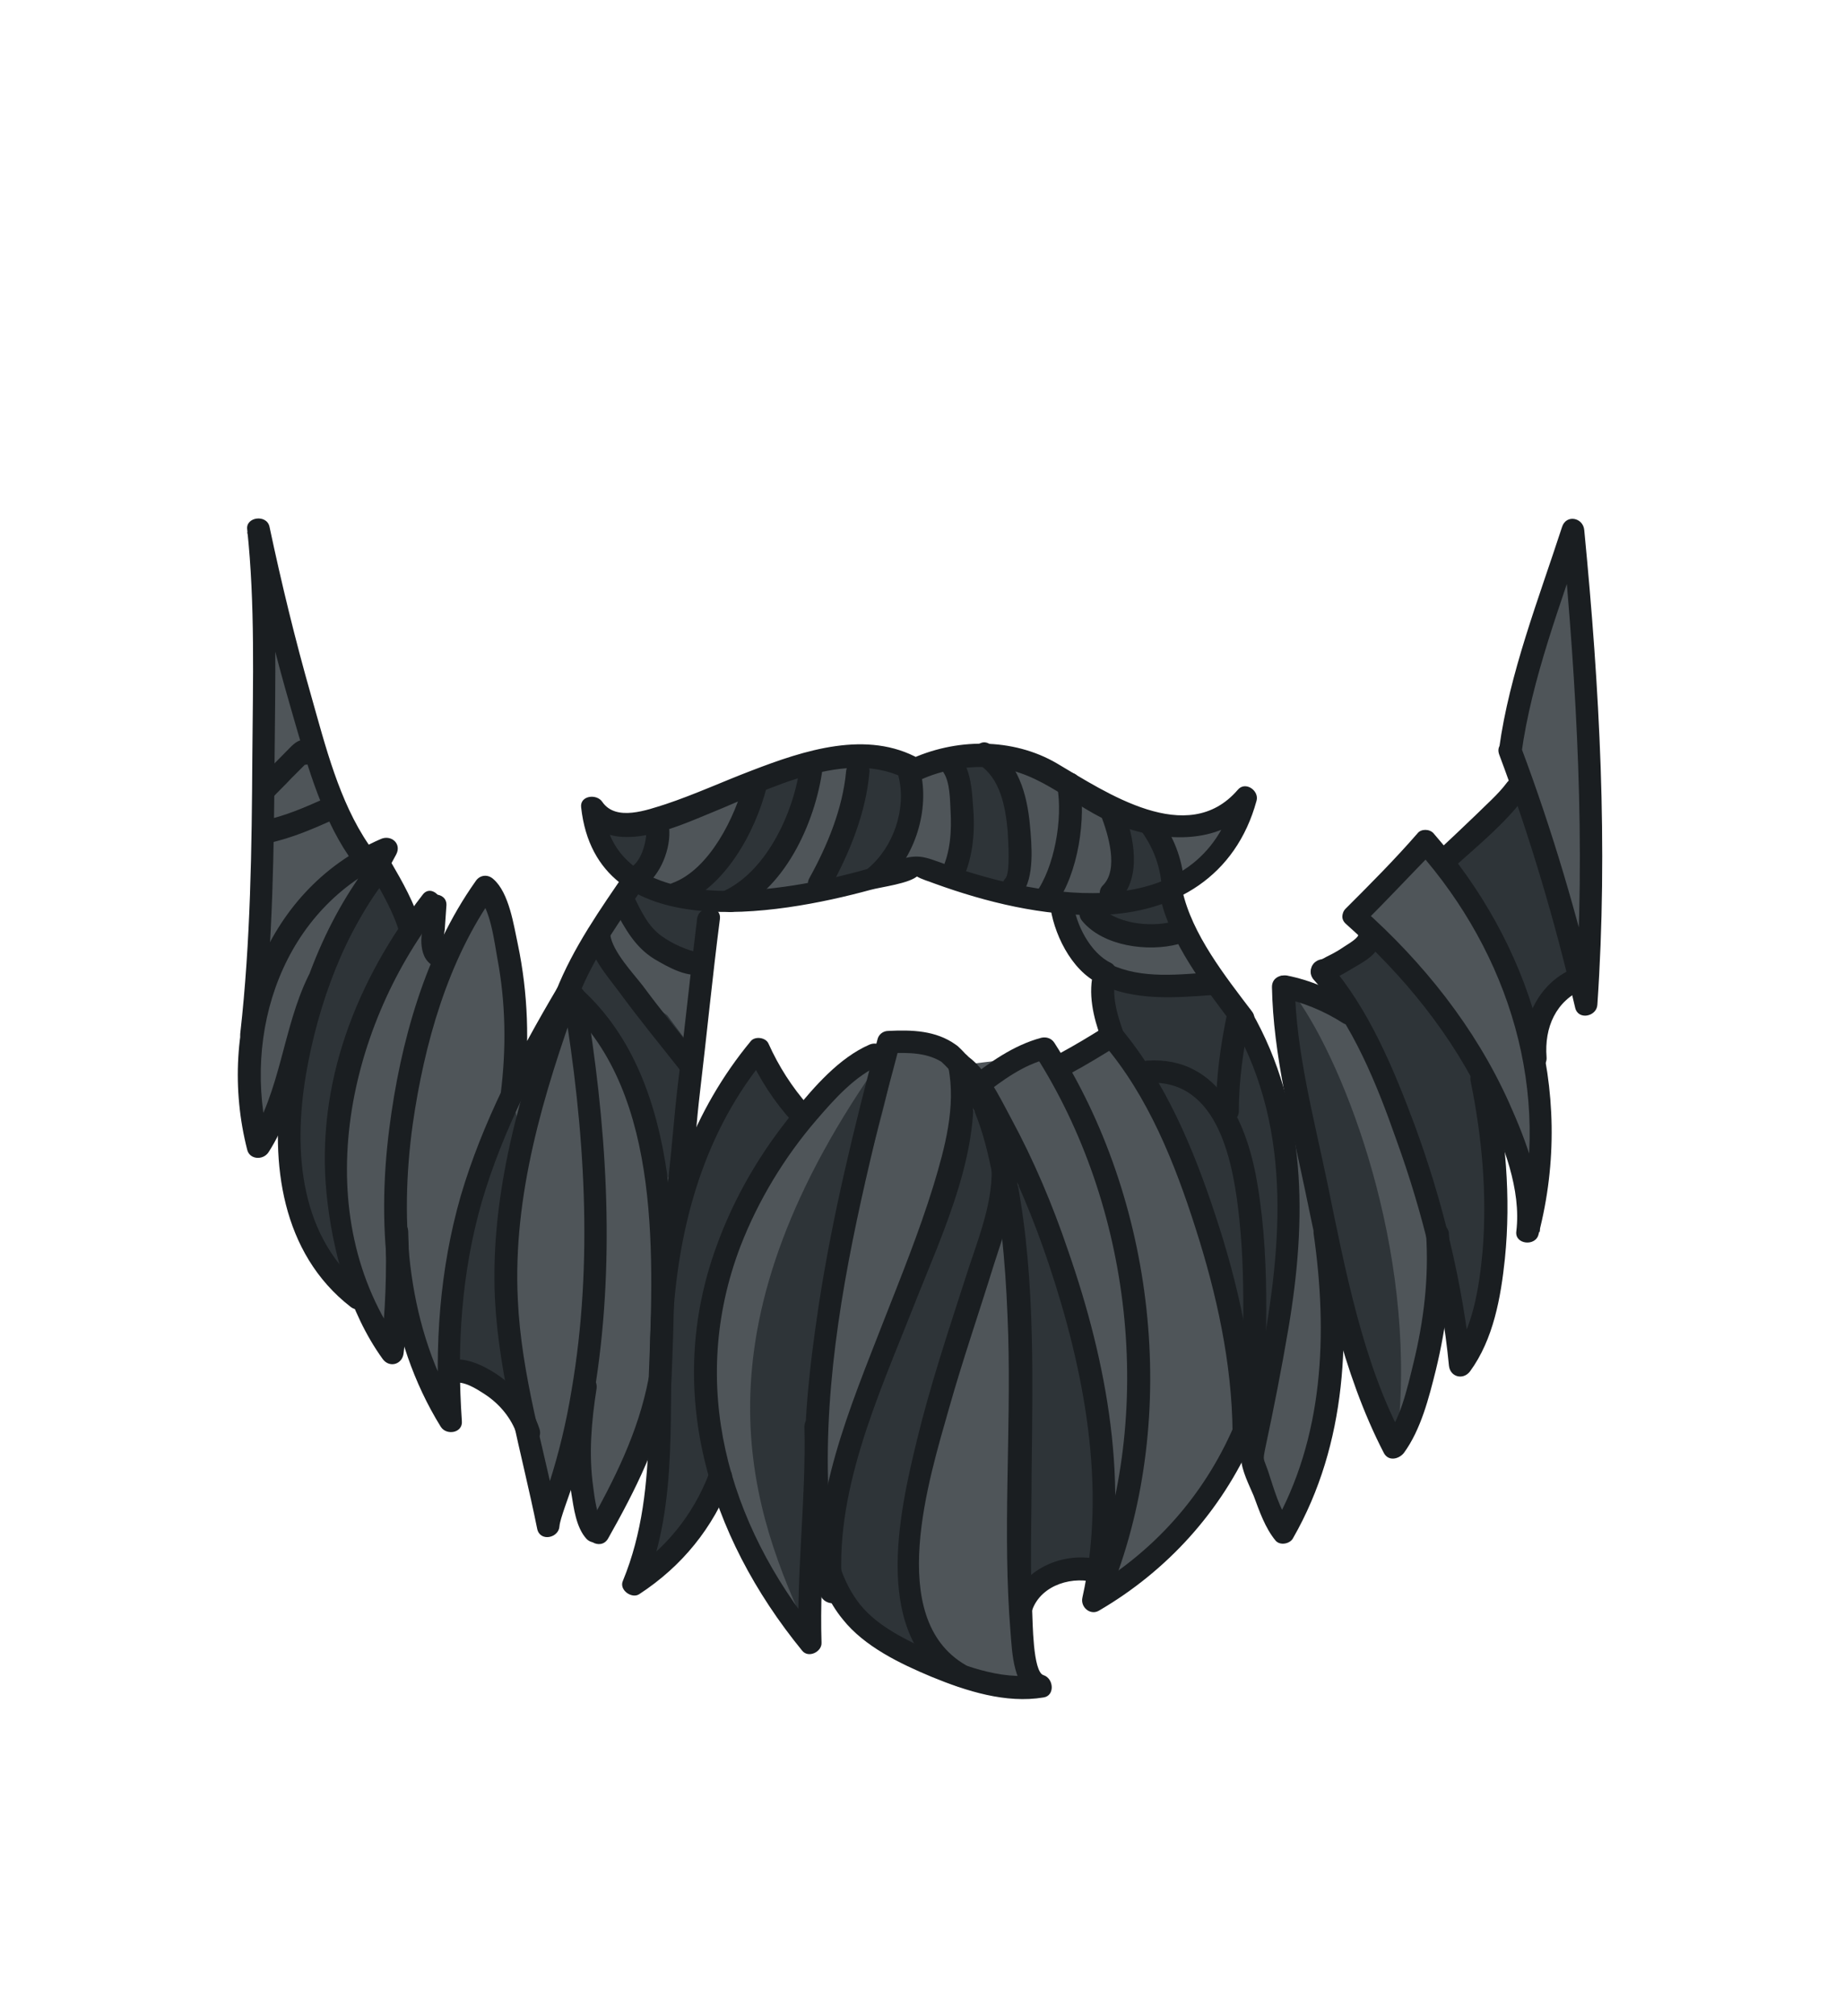 <?xml version="1.0" encoding="utf-8"?>
<!-- Generator: Adobe Illustrator 19.2.0, SVG Export Plug-In . SVG Version: 6.00 Build 0)  -->
<svg version="1.1" id="Layer_1" xmlns="http://www.w3.org/2000/svg" xmlns:xlink="http://www.w3.org/1999/xlink" x="0px" y="0px"
	 viewBox="0 0 323 353" style="enable-background:new 0 0 323 353;" xml:space="preserve">
<style type="text/css">
	.st0{fill:#4F5559;}
	.st1{fill:#2E3438;}
	.st2{fill:#1A1E21;}
</style>
<g>
	<g>
		<path class="st0" d="M272.1,101.1l-7.2,25.9l1.2,8.3l-1.2,4.7l-10.8,13l-3.6-4.7l-14.4,13l3.6,4.7l-8.4,4.7l6,8.3l-6-3.5l-6-1.2
			v20l-9.6-18.9l-7.2-11.8l-3.6-9.4l4.8-2.4l4.8-5.9l2.4-5.9l-7.2,4.7l-6-1.2l-8.4-2.4l-8.4-4.7l-12-3.5h-8.4l-7.2,2.4l-4.8-2.4
			l-8.4-1.2l-12,3.5l-12,5.9l-12,3.5l-7.2-2.4l2.4,7.1l3.6,5.9l-13.2,25.9l-4.8,5.9l-3.6-24.8l-2.4-5.9l-8.4,10.6l-16.8-21.2l-13-47
			L45.9,92c-0.7,0.1-1.4,0.1-2.1,0.1l0.5,1.9l1.2,21.2l-1.2,27.1v29.5l-1.2,20l1.2,5.9l3.6-3.5l2.4,8.3l3.6,16.5l3.6,5.9l3.6-2.4
			l6,14.1l4.8-4.7l3.6,11.8l3.6-4.7l7.2,4.7l4.8,7.1l4.8,14.1l4.8-9.4l3.6,10.6l4.8-5.9l4.8-11.8l1.2,9.4l-1.2,14.1l-2.4,3.5
			l8.4-4.7l4.8-10.6l3.6,5.9l6,9.4l6,10.6l2.4-8.3l4.8,2.4l7.2,7.1l9.6,5.9l13.2,2.4l3.6-1.2l-2.4-3.5l1.2-11.8l4.8-3.5l8.4-1.2v4.7
			l7.2-4.7l9.6-8.3l7.2-13l4.8,7.1l2.4,7.1l4.8-4.7l4.8-18.9l1.2-13l4.8,9.4l3.6,11.8l3.6-3.5l6-20l3.6,8.3l4.8-5.9l1.2-14.1
			l-1.2-23.6l4.8,8.3l2.4,11.8l2.4-13l-1.2-14.1l-1.2-8.3l4.8-3.5l3.6-4.7l1.2,4.7l1.2-20v-24.8L275.7,94L272.1,101.1z M193,182.4
			l-6,5.9l-4.8-3.5l-14,1.7l-10-4.1l-4.8,1.2l-13.2,10.6l-8.4-10.6l-6,11.8l-6,8.3l-1.2-15.3l3.6-16.5l1.2-14.1h10.8l12-2.4
			l14.4-3.5l12,3.5L187,160l2.4,8.3l3.6,3.5V182.4z"/>
	</g>
	<path class="st1" d="M82.1,215.4l2.4-10.6c0,0,4.8-10.9,4.8-13.7c0.4,1.4,1.2,4.3,1.2,4.3l-1.2,18.9v20l1.2,11.8l-6-4.7l-4.8-2.4
		l0,0v-9.4L82.1,215.4z M89.3,190.7c0,0.1,0,0.3,0,0.4C89.1,190.4,89.1,190.1,89.3,190.7z M193.6,274.4h-4.8l-2.7,1l-0.9,0.1
		l-0.7,0.5l-1.7,0.7l-0.5,0.9l-1.9,1.4l-0.2,1.6l-1-5.1V259v-30.7l-1.2-20l1.2-2.4c0,0,7.2,12.7,7.2,14.1s6,23.6,6,23.6l2.4,20
		L193.6,274.4L193.6,274.4L193.6,274.4z M249.9,207.2c-0.3-1.5-4.8-10.6-4.8-10.6l-6-16.5l-6-8.3l4.4-4.3l2.8-1.6l-0.5-0.7l0.5-0.5
		l9.6,7.1l7.2,10.6l4.8,9.4l0.1,1.3l-0.1-0.2l1,19l-1,10.5l-1.2,9.4l-3.6,4.7l-3.6-15.3C253.5,221.3,250.2,208.7,249.9,207.2z
		 M100.4,173.6l4-7.9l2.9,5l9.6,7.1l3.5,4.7l-0.2,1.6l-0.9,4.3l0.2,2.1l-0.2,1.4l-0.9,17.2l-8.7-18.4L100.4,173.6z M179.2,148.2v7.1
		l-8.4-1.2l-3.6-3.5c0,0,0.9-14.7,1.2-15.3c0.2-0.3,0.9-1.5,1.6-2.4h3.2l2.4,1.2L179.2,148.2z M197.2,164.7l-6-5.9
		c0,0,6.3-1.5,7.2-1.2s7.2-1.2,7.2-1.2l2.4,7.1l-3.6,1.2L197.2,164.7L197.2,164.7z M197.2,144.7l4.8-1.2l3.6,13l-9.6,1.2
		L197.2,144.7z M158.8,145.9L154,153l-7.2,2.4l-3.3,0.7l4.5-8.9l2.4-14.1h4.8l3.6,1.8l1.2,1.8L158.8,145.9z M110.3,144.5l0.5,0.2
		l3.6-1.1l-1.2,8.1h-4.8l-4.8-9.4l6,2.4L110.3,144.5z M131.2,156.5h-9.6l4.8-5.9l6-13l9.6-2.4l-4.8,13L131.2,156.5z M108,159.2
		l2.9-5.1l8.4,2.4l4.7,1.9l-0.6,7.2l-1.1,3.9l-3-1.2L108,159.2z M265.5,140l1.2-1.2l3.6,3.5l3.6,16.5L277,170l-3.1,4.1l-4.8,3.5
		l0.4,2.9l-0.4,0.7l-2.4-5.9l-6-13l-7.2-10.6l0.2-0.2l1-0.7L265.5,140z M193.6,173v-1.2l-1.2-1.2l-1.2-2.4l6,4.7h9.6l7.5-1.1
		l2.1,3.4l2.8,5.5L219,181l1,1.4l3,5.9l3,11.8c0,0,0.3,16.5,0,17.7s-3.6,17.7-3.6,17.7l-3.6,16.5l-1.2-4.7l-2.4-22.4
		c0,0-6.9-17.7-7.2-18.9s-7.2-16.5-7.2-16.5l1.8-1.6l-6.6-4.3L193.6,173z M150.4,246.1c0-1.5,4.8-9.4,4.8-9.4l3.6-13l4.8-10.6
		l3.6-9.4l1.2-11.8l6,7.1l1.2,10.6l-1.2,10.6l-6,14.1l-4.8,11.8l-2.4,13l-2.4,13l1.2,10.6l4.8,9.4l-4.8-2.4l-8-5.5l-4-3.9l-0.2-0.1
		l-2.2-11.7l1.2-9.4C146.8,259.1,150.4,247.6,150.4,246.1z M112.1,275.6l2.4-3.5l1.2-14.1l-1.1-8.7c0.6-4.2,2.3-11.3,2.3-11.3v-15.3
		c0,0,3.3-13.3,3.6-14.1c0.2-0.5,1.5-4.9,2.5-8.2l3.5-4.8l4.8-9.4l3.6,1.2l6,7.1l-8.4,14.1l-6,10.6l-1.2,13l-1.2,11.8l2.4,16.5
		l-0.7,0.8l-0.5-0.8L124,263l-6,6.7L112.1,275.6L112.1,275.6L112.1,275.6z M61.7,157.7c0,0,2.2-6.1,3.4-6l2.8,3.6
		c2.1,3.1,4.5,7.1,4.5,7.1l-4.8,8.3l-6,13c0,0-3.9,17.4-3.6,18.9s2.4,17.7,2.4,17.7l-1.7,4.3L58,225l-3.6-5.9l-3.6-16.5l-0.1-0.4
		l-1.1-14.9l4.8-14.1L61.7,157.7z"/>
	<g>
		<path class="st1" d="M155,184.6c6.7-9.3-10.6,44.6-10.6,44.6l-3.6,31.8c0,0,2.4,28.5,0,23.2C130.8,262.4,121.1,231.9,155,184.6z"
			/>
		<path class="st1" d="M227.1,174.7c8.5,11.9,21,44,17.8,75.7c-0.1,1.4-3.9-4-3.9-4l-6-19.4l-8.9-33.7l-1.2-19.4
			C224.9,173.9,226.8,174.2,227.1,174.7z"/>
	</g>
	<g>
		<g>
			<path class="st2" d="M238.6,161.9c4.3-4.2,8.6-8.9,12.6-12.9c-0.9,0-1.9,0-2.8,0c15.9,18,23.6,42.2,17.4,66.2
				c1.3,0.2,2.6,0.3,3.9,0.5c0.9-7.6-2.4-16-5.4-22.7c-5.9-13.1-15-24.5-25.7-34c-1.9-1.7-4.8,1.1-2.8,2.8c10.1,9,18.8,19.6,24.5,32
				c3,6.4,6.2,14.5,5.3,21.8c-0.3,2.3,3.4,2.7,3.9,0.5c6.6-25.4-1.5-50.8-18.4-70.2c-0.7-0.8-2.2-0.8-2.8,0
				c-4,4.6-8.3,8.9-12.6,13.2C234,160.8,236.8,163.7,238.6,161.9L238.6,161.9z"/>
		</g>
		<g>
			<path class="st2" d="M254.5,152c4.4-4,9.4-8,12.9-12.9c1.5-2.1-2-4.1-3.5-2c-1.5,2-3.6,3.8-5.4,5.6c-2.3,2.2-4.6,4.4-6.9,6.5
				C249.8,150.9,252.6,153.7,254.5,152L254.5,152z"/>
		</g>
		<g>
			<path class="st2" d="M266.5,131.9c1.8-13.1,6.9-26.2,11-38.7c-1.3-0.2-2.6-0.4-3.9-0.5c2.6,27.7,4.2,55.2,2.3,83.1
				c1.3-0.2,2.6-0.4,3.9-0.5c-3.5-15-7.9-29.9-13.3-44.3c-0.9-2.4-4.8-1.4-3.9,1.1c5.4,14.4,9.8,29.3,13.3,44.3
				c0.5,2.3,3.8,1.6,3.9-0.5c1.9-27.8,0.4-55.3-2.3-83.1c-0.2-2.2-3.2-2.8-3.9-0.5c-4.1,12.6-9.2,25.6-11,38.7
				C262.3,133.4,266.2,134.5,266.5,131.9L266.5,131.9z"/>
		</g>
		<g>
			<path class="st2" d="M230.1,171.5c6.9,7.9,11.1,18.4,14.5,28.1c4.6,12.7,7.9,26.1,9.2,39.5c0.2,2,2.5,2.6,3.7,1
				c4.1-5.6,5.4-13,6.1-19.7c1.1-10.8,0.1-21.7-2.1-32.2c-0.5-2.5-4.4-1.5-3.9,1.1c2,9.8,2.9,19.8,2.1,29.7
				c-0.6,6.5-1.7,13.8-5.7,19.1c1.2,0.3,2.5,0.7,3.7,1c-1.5-14.4-4.9-28.5-9.9-42.1c-3.7-9.9-8-20.3-15-28.4
				C231.3,166.7,228.4,169.5,230.1,171.5L230.1,171.5z"/>
		</g>
		<g>
			<path class="st2" d="M161.1,132.9c-9.2-5.2-20.3-1.5-29.4,2c-5,1.9-10,4.2-15.1,5.9c-3.2,1-8.7,3.1-11.1-0.4c-1-1.5-4-1.1-3.7,1
				c2.7,24.3,34.2,18.9,50.7,14.4c1.8-0.5,6.9-1.1,8.3-2.5c0.2-0.2-1.9-0.9-0.3,0.1c1,0.6,2.2,0.9,3.2,1.3c9.1,3.3,19,5.7,28.8,5.5
				c13.3-0.3,24-6.8,27.6-20c0.5-1.8-2-3.5-3.3-1.9c-8.8,10.2-23.1,0.4-31.6-4.6c-7.8-4.6-17.9-4.5-26.1-0.6c-2.3,1.1-0.3,4.5,2,3.5
				c4-1.9,8.8-2.6,13.2-2.2c8.1,0.7,13.8,7,21.1,9.9c7.8,3.1,18.1,3.9,24.2-3c-1.1-0.6-2.2-1.3-3.3-1.9c-6.2,22.8-33.4,18-50.5,12
				c-4.2-1.5-4.9-2-9.3-0.6c-8.3,2.6-16.9,4.6-25.6,5.1c-10.7,0.6-23.8-1.4-25.2-14.2c-1.2,0.3-2.5,0.7-3.7,1
				c5.1,7.5,16.2,2.2,22.6-0.4c9.9-4,23.9-11.6,34.5-5.7C161.3,137.6,163.3,134.1,161.1,132.9z"/>
		</g>
		<g>
			<path class="st2" d="M249.8,216.1c0.5,7.7-0.4,15.1-2.2,22.5c-1.1,4.5-2.4,10.4-5.2,13.4c1.2,0,2.3,0,3.5,0
				c-7.1-13-10.3-29.8-13.4-44.9c-2.3-11.1-5.5-23-5.7-34.4c0-2.6-4-2.5-4,0.1c0.2,11.8,3.4,24.1,5.8,35.6
				c3.2,15.4,6.5,31.9,13.8,46c0.8,1.5,2.6,1.1,3.5,0c3-4.1,4.4-9.7,5.6-14.5c1.9-7.8,2.9-15.8,2.3-23.8
				C253.7,213.5,249.7,213.5,249.8,216.1L249.8,216.1z"/>
		</g>
		<g>
			<path class="st2" d="M215.9,179.2c10.9,19.1,8.5,40.5,4.5,61.1c-0.9,4.6-3.2,10.4-3,15.1c0.1,2.1,1.4,4.6,2.2,6.5
				c1,2.7,2,5.6,3.8,7.8c0.8,1,2.6,0.6,3.1-0.4c9.5-16.6,10.2-35.8,7.5-54.4c-0.4-2.5-4.2-1.5-3.9,1.1c2.5,17.5,1.8,35.7-7.1,51.3
				c1-0.1,2.1-0.3,3.1-0.4c-2-2.6-3-6.4-4-9.4c-0.8-2.3-0.9-1.7-0.5-3.8c1.5-7,2.9-14.1,4.1-21.2c3.2-18.9,3.3-38.3-6.5-55.4
				C218.1,174.9,214.6,176.9,215.9,179.2L215.9,179.2z"/>
		</g>
		<g>
			<path class="st2" d="M216.1,249.8c-5.3,12.2-14.1,22-25.6,28.7c1,0.8,2,1.5,2.9,2.3c4.6-20.5,0.5-42.3-6.3-61.8
				c-2.7-8-6-15.8-10-23.2c-2-3.7-4.4-8.9-8.1-11.2c-2.2-1.3-4.2,2.2-2,3.5c3.3,1.9,5.5,7.4,7.1,10.5c3.8,7.3,7,14.9,9.6,22.7
				c6.2,18.5,10.2,39.1,5.9,58.4c-0.4,1.7,1.4,3.2,2.9,2.3c12-7,21.4-17.4,27-30.1C220.6,249.5,217.2,247.4,216.1,249.8L216.1,249.8
				z"/>
		</g>
		<g>
			<path class="st2" d="M172.2,191.8c3.3-2.6,7.1-5.4,11.3-6.4c-0.8-0.3-1.5-0.6-2.3-0.9c17.1,26.6,21.3,62.9,9.7,92.4
				c-0.9,2.4,2.9,3.4,3.9,1.1c11.9-30.4,7.5-68-10.1-95.4c-0.5-0.8-1.4-1.1-2.3-0.9c-4.9,1.3-9.2,4.4-13.1,7.5
				C167.4,190.5,170.2,193.4,172.2,191.8L172.2,191.8z"/>
		</g>
		<g>
			<path class="st2" d="M187.4,188c2.8-1.5,5.6-3.2,8.3-4.9c-0.8-0.1-1.6-0.2-2.4-0.3c7.8,9.1,12.5,20.9,16.1,32.2
				c3.7,11.5,6.4,23.7,6.5,35.8c0,2.6,4,2.6,4,0c-0.1-13-3-26-7.1-38.3c-3.8-11.5-8.7-23.2-16.6-32.6c-0.6-0.7-1.7-0.8-2.4-0.3
				c-2.7,1.7-5.5,3.4-8.3,4.9C183.1,185.8,185.2,189.3,187.4,188L187.4,188z"/>
		</g>
		<g>
			<path class="st2" d="M167.4,182.9c-3.5-2.5-7.7-2.6-11.8-2.4c-0.9,0-1.7,0.6-1.9,1.5c-4.1,15.4-7.9,30.9-10.3,46.6
				c-1.6,10.7-2.9,21.7-2.3,32.6c0.4,7.6,1.5,16.2,6.5,22.3c3.8,4.8,10.1,7.8,15.6,10.1c6.1,2.5,13,4.7,19.6,3.6
				c2-0.3,1.8-3.3,0-3.9c-1.9-0.5-1.9-9.5-2-11.3c-0.4-8-0.1-16-0.1-24c0.2-18.2,0.7-37-3.3-54.9c-1.6-7.1-4.1-14.8-9.6-19.9
				c-1.9-1.7-4.7,1.1-2.8,2.8c5.3,4.9,7.4,12.6,8.8,19.5c1.9,9.3,2.5,18.8,2.8,28.2c0.5,17.3-1,34.8,0.4,52
				c0.3,3.5,0.4,10.1,4.7,11.4c0-1.3,0-2.6,0-3.9c-6.4,1.1-13.7-1.8-19.4-4.4c-4.4-2.1-9.3-4.5-12.2-8.6c-4.6-6.4-5-15.5-5.1-23.1
				c-0.2-19.4,3.8-38.8,8.3-57.6c1.3-5.6,2.9-11.1,4.3-16.6c-0.6,0.5-1.3,1-1.9,1.5c3.4-0.1,6.9-0.2,9.8,1.9
				C167.5,187.9,169.5,184.4,167.4,182.9z"/>
		</g>
		<g>
			<path class="st2" d="M152.3,182.9c-5.3,2.3-9.7,7.4-13.2,11.7c-5.8,7-10.5,15-13.6,23.6c-9.2,25.2-1.5,50.6,15,70.8
				c1.1,1.4,3.5,0.2,3.4-1.4c-0.4-12.6,1.3-25.2,1-37.7c-0.1-2.6-4.1-2.6-4,0c0.3,12.6-1.4,25.2-1,37.7c1.1-0.5,2.3-0.9,3.4-1.4
				c-15.9-19.5-22.8-43.9-13.6-68c3.1-8,7.7-15.6,13.3-22.1c3.1-3.6,6.8-7.8,11.3-9.7C156.7,185.3,154.7,181.9,152.3,182.9
				L152.3,182.9z"/>
		</g>
		<g>
			<path class="st2" d="M124.2,258c-2.8,7.3-7.7,13.3-14.2,17.5c1,0.8,2,1.5,2.9,2.3c6.2-15.1,4-31.4,5-47.3
				c1.1-16.5,5.6-32.5,16.3-45.4c-1-0.1-2.1-0.3-3.1-0.4c2,4.3,4.5,8.2,7.7,11.7c1.7,1.9,4.5-0.9,2.8-2.8c-2.9-3.3-5.2-6.9-7-10.9
				c-0.5-1.1-2.4-1.3-3.1-0.4c-10,12.1-15.1,26.5-16.9,41.9c-2.1,17.5,1.4,35.9-5.5,52.6c-0.7,1.6,1.6,3.2,2.9,2.3
				c7.5-4.9,12.9-11.6,16.1-19.9C129,256.7,125.1,255.6,124.2,258L124.2,258z"/>
		</g>
		<g>
			<path class="st2" d="M106.5,269.4c4.8-8.5,9.2-17.2,11-26.9c0.5-2.5-3.4-3.6-3.9-1.1c-1.8,9.4-6,17.7-10.6,25.9
				C101.8,269.6,105.2,271.6,106.5,269.4L106.5,269.4z"/>
		</g>
		<g>
			<path class="st2" d="M98.7,175.2c3.7,22.4,5.3,45.7,1.4,68.3c-0.9,5.5-2.2,10.9-3.9,16.2c-0.7,2.4-2,4.9-2.2,7.4
				c1.3-0.2,2.6-0.4,3.9-0.5c-2.6-13-6.6-25.8-7.2-39.1c-0.9-18.2,4.5-36,10.6-52.9c0.9-2.4-3-3.5-3.9-1.1
				c-6.2,17.3-11.6,35.5-10.7,54c0.7,13.6,4.7,26.8,7.4,40.2c0.5,2.3,3.8,1.6,3.9-0.5c0.1-1.3,1.7-5.3,2.3-7.3
				c1.8-5.9,3.1-11.9,4.1-18c3.4-22.4,1.8-45.3-1.9-67.6C102.1,171.6,98.3,172.7,98.7,175.2L98.7,175.2z"/>
		</g>
		<g>
			<path class="st2" d="M97.6,173c-6.8,11.5-13.1,23.5-16.9,36.4c-3.7,12.9-4.6,26.2-3.7,39.5c1.2-0.3,2.5-0.7,3.7-1
				c-9.4-15.2-10.8-33.8-8.4-51.1c2-13.9,6.1-28.7,14.4-40.3c-1,0.1-2.1,0.3-3.1,0.4c2.3,2,3,8.1,3.5,10.8
				c1.5,7.9,1.6,15.9,0.6,23.8c-0.3,2.5,3.7,2.5,4,0c1.1-8.7,0.8-17.6-1-26.2c-0.7-3.2-1.5-9-4.3-11.4c-1-0.9-2.4-0.7-3.1,0.4
				c-8.8,12.4-13.2,28.3-15.1,43.2c-2.3,17.8-0.6,36.8,9,52.3c1,1.6,3.9,1.1,3.7-1c-0.9-13-0.1-25.9,3.5-38.4
				c3.7-12.6,9.8-24.2,16.5-35.5C102.4,172.8,99,170.8,97.6,173L97.6,173z"/>
		</g>
		<g>
			<path class="st2" d="M67.5,215.5c0.3,7,0,14.3-0.8,21.3c1.2-0.3,2.5-0.7,3.7-1c-16.7-23-9.8-55.4,6.4-76.3c1.6-2-1.3-4.9-2.8-2.8
				c-11.6,15-18.7,33-16.8,52.3c1,9.9,3.9,20.7,9.8,28.9c1.2,1.7,3.5,1,3.7-1c0.9-7,1.1-14.2,0.8-21.3C71.4,213,67.4,213,67.5,215.5
				L67.5,215.5z"/>
		</g>
		<g>
			<path class="st2" d="M73.8,162.2c-1.2-4.1-3.3-7.8-5.4-11.4c-0.6-1-2.3-1.4-3.1-0.4c-8.7,10.9-13.9,25.3-15.9,39
				c-2.1,14.2-0.1,30,12,39.4c2,1.6,4.9-1.3,2.8-2.8c-11.7-9-12.9-24.3-10.6-37.9c2.1-12.2,6.7-25,14.5-34.8c-1-0.1-2.1-0.3-3.1-0.4
				c1.9,3.4,3.9,6.7,5,10.5C70.7,165.7,74.5,164.7,73.8,162.2L73.8,162.2z"/>
		</g>
		<g>
			<path class="st2" d="M60.5,165.4c2.8-5.4,6.1-10.5,8.9-15.8c1-1.9-0.9-3.5-2.7-2.7c-20.9,9.1-28.8,33.3-23.4,54.4
				c0.4,1.7,2.7,1.9,3.7,0.5c5.7-8.8,6-19.7,10.5-28.9c1.1-2.3-2.3-4.3-3.5-2c-4.5,9.2-4.8,20.2-10.5,28.9c1.2,0.2,2.4,0.3,3.7,0.5
				c-5-19.5,2.3-41.4,21.6-49.8c-0.9-0.9-1.8-1.8-2.7-2.7c-2.8,5.4-6.1,10.5-8.9,15.8C55.9,165.6,59.3,167.7,60.5,165.4L60.5,165.4z
				"/>
		</g>
		<g>
			<path class="st2" d="M46,180.8c1.8-16.1,2-32.3,2.1-48.4c0.1-13.2,0.5-26.6-0.9-39.7c-1.3,0.2-2.6,0.4-3.9,0.5
				c2.2,10.4,4.7,20.7,7.7,31c2.5,8.6,5,18.2,10.1,25.7c1.4,2.1,4.9,0.1,3.5-2c-5.2-7.6-7.6-17.3-10.1-26.1
				c-2.8-9.8-5.2-19.7-7.3-29.6c-0.5-2.2-4.2-1.7-3.9,0.5c1.4,13.1,1,26.5,0.9,39.7c-0.1,16.1-0.3,32.4-2.1,48.4
				C41.7,183.4,45.7,183.4,46,180.8L46,180.8z"/>
		</g>
		<g>
			<path class="st2" d="M166.1,186.8c1.4,6.9-0.6,14.2-2.6,20.8c-2.5,8.1-5.7,16-8.8,23.9c-5.7,14.7-12.8,31.1-11.1,47.3
				c0.3,2.5,4.3,2.6,4,0c-1.8-17.1,6.3-34.5,12.4-50c5.1-13,12.8-28.7,9.9-43C169.5,183.3,165.6,184.3,166.1,186.8L166.1,186.8z"/>
		</g>
		<g>
			<path class="st2" d="M173.7,204.6c0.2,6.5-2.8,13.4-4.7,19.5c-3,9.3-6.1,18.6-8.4,28.1c-3.2,13.1-7.9,34.4,6.5,42.8
				c2.2,1.3,4.2-2.2,2-3.5c-14.1-8.2-6.3-32.8-2.9-44.8c2.4-8.5,5.3-16.9,7.9-25.3c1.7-5.3,3.9-11.2,3.7-16.9
				C177.6,202,173.6,202,173.7,204.6L173.7,204.6z"/>
		</g>
		<g>
			<path class="st2" d="M275.5,169.6c-6.1,2.6-9,9.1-8.6,15.5c0.2,2.6,4.2,2.6,4,0c-0.4-5.2,1.6-9.9,6.6-12
				C279.9,172,277.8,168.6,275.5,169.6L275.5,169.6z"/>
		</g>
		<g>
			<path class="st2" d="M180.8,281.9c1.6-4.5,7.3-6.1,11.5-4.7c2.5,0.8,3.5-3.1,1.1-3.9c-6.4-2-14,1-16.4,7.5
				C176.1,283.3,179.9,284.3,180.8,281.9L180.8,281.9z"/>
		</g>
		<g>
			<path class="st2" d="M79.3,242.2c1.8-0.6,4.2,1,5.6,1.9c2.6,1.7,4.7,4.2,5.7,7.2c0.8,2.4,4.7,1.4,3.9-1.1c-1.3-4-4-7.2-7.5-9.6
				c-2.3-1.5-5.8-3.3-8.7-2.3C75.8,239.2,76.8,243.1,79.3,242.2L79.3,242.2z"/>
		</g>
		<g>
			<path class="st2" d="M232.1,172c1.7-0.6,3.4-1.6,4.9-2.5s3.7-2,4.4-3.7c1-2.3-2.4-4.4-3.5-2c-0.4,0.8-2.3,1.8-3.3,2.5
				c-0.8,0.5-1.6,0.9-2.4,1.3c-0.3,0.2-0.6,0.3-1,0.5c-0.5,0.2-0.2,0.1-0.3,0.1C228.6,169,229.7,172.9,232.1,172L232.1,172z"/>
		</g>
		<g>
			<path class="st2" d="M224.3,174.7c3.8,0.7,7.6,2.3,10.9,4.4c2.2,1.4,4.2-2.1,2-3.5c-3.5-2.2-7.7-4-11.8-4.8
				C222.8,170.4,221.8,174.3,224.3,174.7L224.3,174.7z"/>
		</g>
		<g>
			<path class="st2" d="M215,177.2c-1.2,5.7-2,11.4-2,17.3c0,2.6,4,2.6,4,0c0-5.5,0.8-10.8,1.9-16.2
				C219.4,175.8,215.5,174.7,215,177.2L215,177.2z"/>
		</g>
		<g>
			<path class="st2" d="M201,189.6c12.6-0.8,15.1,14.4,16.1,24c1.3,12.6,0.4,25.3,0.1,38c-0.1,2.6,3.9,2.6,4,0
				c0.4-14.6,1.5-29.5-0.9-44c-1.7-10.6-6.6-22.7-19.3-21.9C198.4,185.8,198.4,189.8,201,189.6L201,189.6z"/>
		</g>
		<g>
			<path class="st2" d="M99.2,176.1c17,15.6,15.2,45,14.4,65.9c-0.1,2.6,3.9,2.6,4,0c0.9-22,2.3-52.3-15.6-68.7
				C100.1,171.5,97.3,174.4,99.2,176.1L99.2,176.1z"/>
		</g>
		<g>
			<path class="st2" d="M74.2,158.5c-0.1,2-0.3,4.1-0.4,6.1c0,1.5,0.3,3.1,1.5,4.1c2,1.6,4.8-1.2,2.8-2.8c-0.7-0.6-0.3-2.3-0.2-3.1
				c0.1-1.4,0.2-2.8,0.3-4.3C78.3,156,74.3,156,74.2,158.5L74.2,158.5z"/>
		</g>
		<g>
			<path class="st2" d="M219.3,177.1c-4.7-6.2-10.5-13.5-12.2-21.2c-0.6-2.5-4.4-1.4-3.9,1.1c1.8,8.1,7.7,15.7,12.6,22.2
				C217.4,181.2,220.9,179.2,219.3,177.1L219.3,177.1z"/>
		</g>
		<g>
			<path class="st2" d="M183.9,158.1c0.5,5.1,3.7,11.8,8.6,14.1c-0.3-0.8-0.6-1.5-0.9-2.3c-1.1,4-0.1,8.2,1.3,12
				c0.9,2.4,4.7,1.4,3.9-1.1c-1.1-3.1-2.2-6.6-1.3-9.9c0.2-0.8-0.1-1.9-0.9-2.3c-3.6-1.7-6.2-6.8-6.6-10.6
				C187.6,155.5,183.6,155.5,183.9,158.1L183.9,158.1z"/>
		</g>
		<g>
			<path class="st2" d="M192.4,172.2c6.3,3.1,13.4,2.5,20.2,2c2.6-0.2,2.6-4.2,0-4c-5.9,0.4-12.6,1.3-18.2-1.4
				C192.1,167.6,190.1,171,192.4,172.2L192.4,172.2z"/>
		</g>
		<g>
			<path class="st2" d="M101.3,174.5c2.8-7.2,7.6-13.7,12-20.1c1.5-2.1-2-4.1-3.5-2c-4.6,6.7-9.4,13.5-12.4,21.1
				C96.5,175.9,100.4,176.9,101.3,174.5L101.3,174.5z"/>
		</g>
		<g>
			<path class="st2" d="M122.1,160.9c-1.2,9.8-2.2,19.6-3.4,29.3c-1.2,10.1-1.5,21.4-4.5,31.1c-0.8,2.5,3.1,3.5,3.9,1.1
				c3.1-9.8,3.3-21,4.5-31.1s2.2-20.3,3.5-30.4C126.4,158.4,122.4,158.4,122.1,160.9L122.1,160.9z"/>
		</g>
		<g>
			<path class="st2" d="M107.6,159.1c1.9,3.5,3.6,6.7,7,8.8c2.2,1.3,6.3,3.7,8.8,2.4c2.3-1.2,0.3-4.6-2-3.5
				c-0.1,0.1-0.2,0.1-0.4,0.2c0.5-0.1,1-0.1,1.5-0.2c-2.2-0.4-4.8-1.6-6.6-2.9c-2.4-1.7-3.6-4.4-4.9-7
				C109.8,154.9,106.3,156.9,107.6,159.1L107.6,159.1z"/>
		</g>
		<g>
			<path class="st2" d="M102.9,163.7c0.4,3.7,3.4,7.1,5.5,9.9c3.5,4.8,7.3,9.4,11,14.1c1.6,2,4.4-0.8,2.8-2.8
				c-3.2-4.1-6.5-8.1-9.6-12.3c-1.7-2.2-5.3-6-5.7-8.9C106.6,161.2,102.6,161.1,102.9,163.7L102.9,163.7z"/>
		</g>
		<g>
			<path class="st2" d="M157.4,136c1.4,5.6-0.9,12.3-5.3,16c-2,1.7,0.9,4.5,2.8,2.8c5.4-4.6,8-13.1,6.3-19.9
				C160.6,132.5,156.8,133.5,157.4,136L157.4,136z"/>
		</g>
		<g>
			<path class="st2" d="M148.2,135.1c-0.6,6.5-3.3,13-6.4,18.6c-1.3,2.2,2.2,4.3,3.5,2c3.5-6.3,6.4-13.4,7-20.6
				C152.4,132.5,148.4,132.5,148.2,135.1L148.2,135.1z"/>
		</g>
		<g>
			<path class="st2" d="M140.2,133.5c-0.9,8.2-5.7,18.9-13.4,22.5c-2.3,1.1-0.3,4.5,2,3.5c9.1-4.2,14.4-16.4,15.4-25.9
				C144.5,130.9,140.5,131,140.2,133.5L140.2,133.5z"/>
		</g>
		<g>
			<path class="st2" d="M130.4,136.7c-1.6,6.3-6.1,15.5-12.6,17.9c-2.4,0.9-1.4,4.8,1.1,3.9c8-2.9,13.4-12.8,15.4-20.7
				C134.9,135.3,131,134.2,130.4,136.7L130.4,136.7z"/>
		</g>
		<g>
			<path class="st2" d="M113.2,144.8c0.2,2.1-0.7,5.8-2.6,7c-2.2,1.3-0.2,4.8,2,3.5c3.1-1.9,5-6.9,4.6-10.4
				C116.9,142.3,112.9,142.2,113.2,144.8L113.2,144.8z"/>
		</g>
		<g>
			<path class="st2" d="M165.3,135.3c1.1,1.7,1.1,4.7,1.2,6.6c0.2,3.6,0,7.3-1.6,10.6c-1.1,2.3,2.3,4.3,3.5,2
				c1.9-3.9,2.4-8.3,2.1-12.6c-0.2-2.6-0.3-6.3-1.8-8.6C167.3,131.1,163.9,133.1,165.3,135.3L165.3,135.3z"/>
		</g>
		<g>
			<path class="st2" d="M171.4,133.8c3.8,2.4,4.7,7.4,5.1,11.6c0.1,1.9,0.5,7.5-0.4,8.4c-1.7,1.9,1.1,4.8,2.8,2.8
				c2.4-2.8,1.8-8.9,1.5-12.2c-0.5-5.4-2.1-11.1-7-14.1C171.3,128.9,169.2,132.4,171.4,133.8L171.4,133.8z"/>
		</g>
		<g>
			<path class="st2" d="M185.2,137.8c1,5.5-0.5,14.1-3.8,18.6c-1.5,2.1,2,4.1,3.5,2c4-5.5,5.4-15.2,4.2-21.7
				C188.6,134.2,184.7,135.3,185.2,137.8L185.2,137.8z"/>
		</g>
		<g>
			<path class="st2" d="M192.9,142.9c1.2,3.2,3.1,9.3,0.3,12.1c-1.6,1.6,0.5,4.4,2.4,3.1c0.2-0.1,0.4-0.2,0.6-0.4
				c2.2-1.4,0.2-4.8-2-3.5c-0.2,0.1-0.4,0.2-0.6,0.4c0.8,1,1.6,2.1,2.4,3.1c4.1-4.1,2.6-11.2,0.8-16
				C195.9,139.5,192,140.5,192.9,142.9L192.9,142.9z"/>
		</g>
		<g>
			<path class="st2" d="M199.7,145.2c2,2.7,3.3,5.7,3.7,9.1c0.3,2.5,4.3,2.6,4,0c-0.4-4.1-1.8-7.8-4.3-11.1
				C201.7,141.1,198.2,143.1,199.7,145.2L199.7,145.2z"/>
		</g>
		<g>
			<path class="st2" d="M189.6,161.3c3.7,4.4,11.5,5.4,16.8,4c2.5-0.6,1.4-4.5-1.1-3.9c-4,1-10.1,0.3-12.9-3
				C190.7,156.5,187.9,159.3,189.6,161.3L189.6,161.3z"/>
		</g>
		<g>
			<path class="st2" d="M47.1,147.6c4.2-0.9,8-2.6,11.8-4.3c2.3-1,0.3-4.5-2-3.5c-3.6,1.6-7,3.1-10.9,3.9
				C43.5,144.3,44.6,148.1,47.1,147.6L47.1,147.6z"/>
		</g>
		<g>
			<path class="st2" d="M47.6,139.8c1.1-1.2,2.3-2.3,3.4-3.5c0.5-0.5,1.1-1.1,1.6-1.6c0.3-0.3,0.5-0.5,0.8-0.8
				c0.1-0.1,0.3-0.3,0.4-0.4c0.7-0.6,0.1-0.7-1.7-0.3c-0.2-0.5-0.4-0.9-0.6-1.4c0,0.1,0,0.1,0,0.2c-0.2,2.6,3.8,2.5,4,0
				c0.1-1.1-0.7-2.1-1.8-2.4c-1.2-0.3-2.1,0.5-2.9,1.3c-2,2-4,4.1-6,6.1C43,138.8,45.8,141.6,47.6,139.8L47.6,139.8z"/>
		</g>
		<g>
			<path class="st2" d="M100.6,242c-1,6.5-1.6,13.1-0.5,19.6c0.4,2.4,0.8,5.8,2.6,7.8c1.8,1.9,4.6-0.9,2.8-2.8
				c-0.9-1-1.4-4.6-1.6-6.3c-0.8-5.7-0.3-11.5,0.6-17.2C104.8,240.5,101,239.4,100.6,242L100.6,242z"/>
		</g>
	</g>
</g>
</svg>
